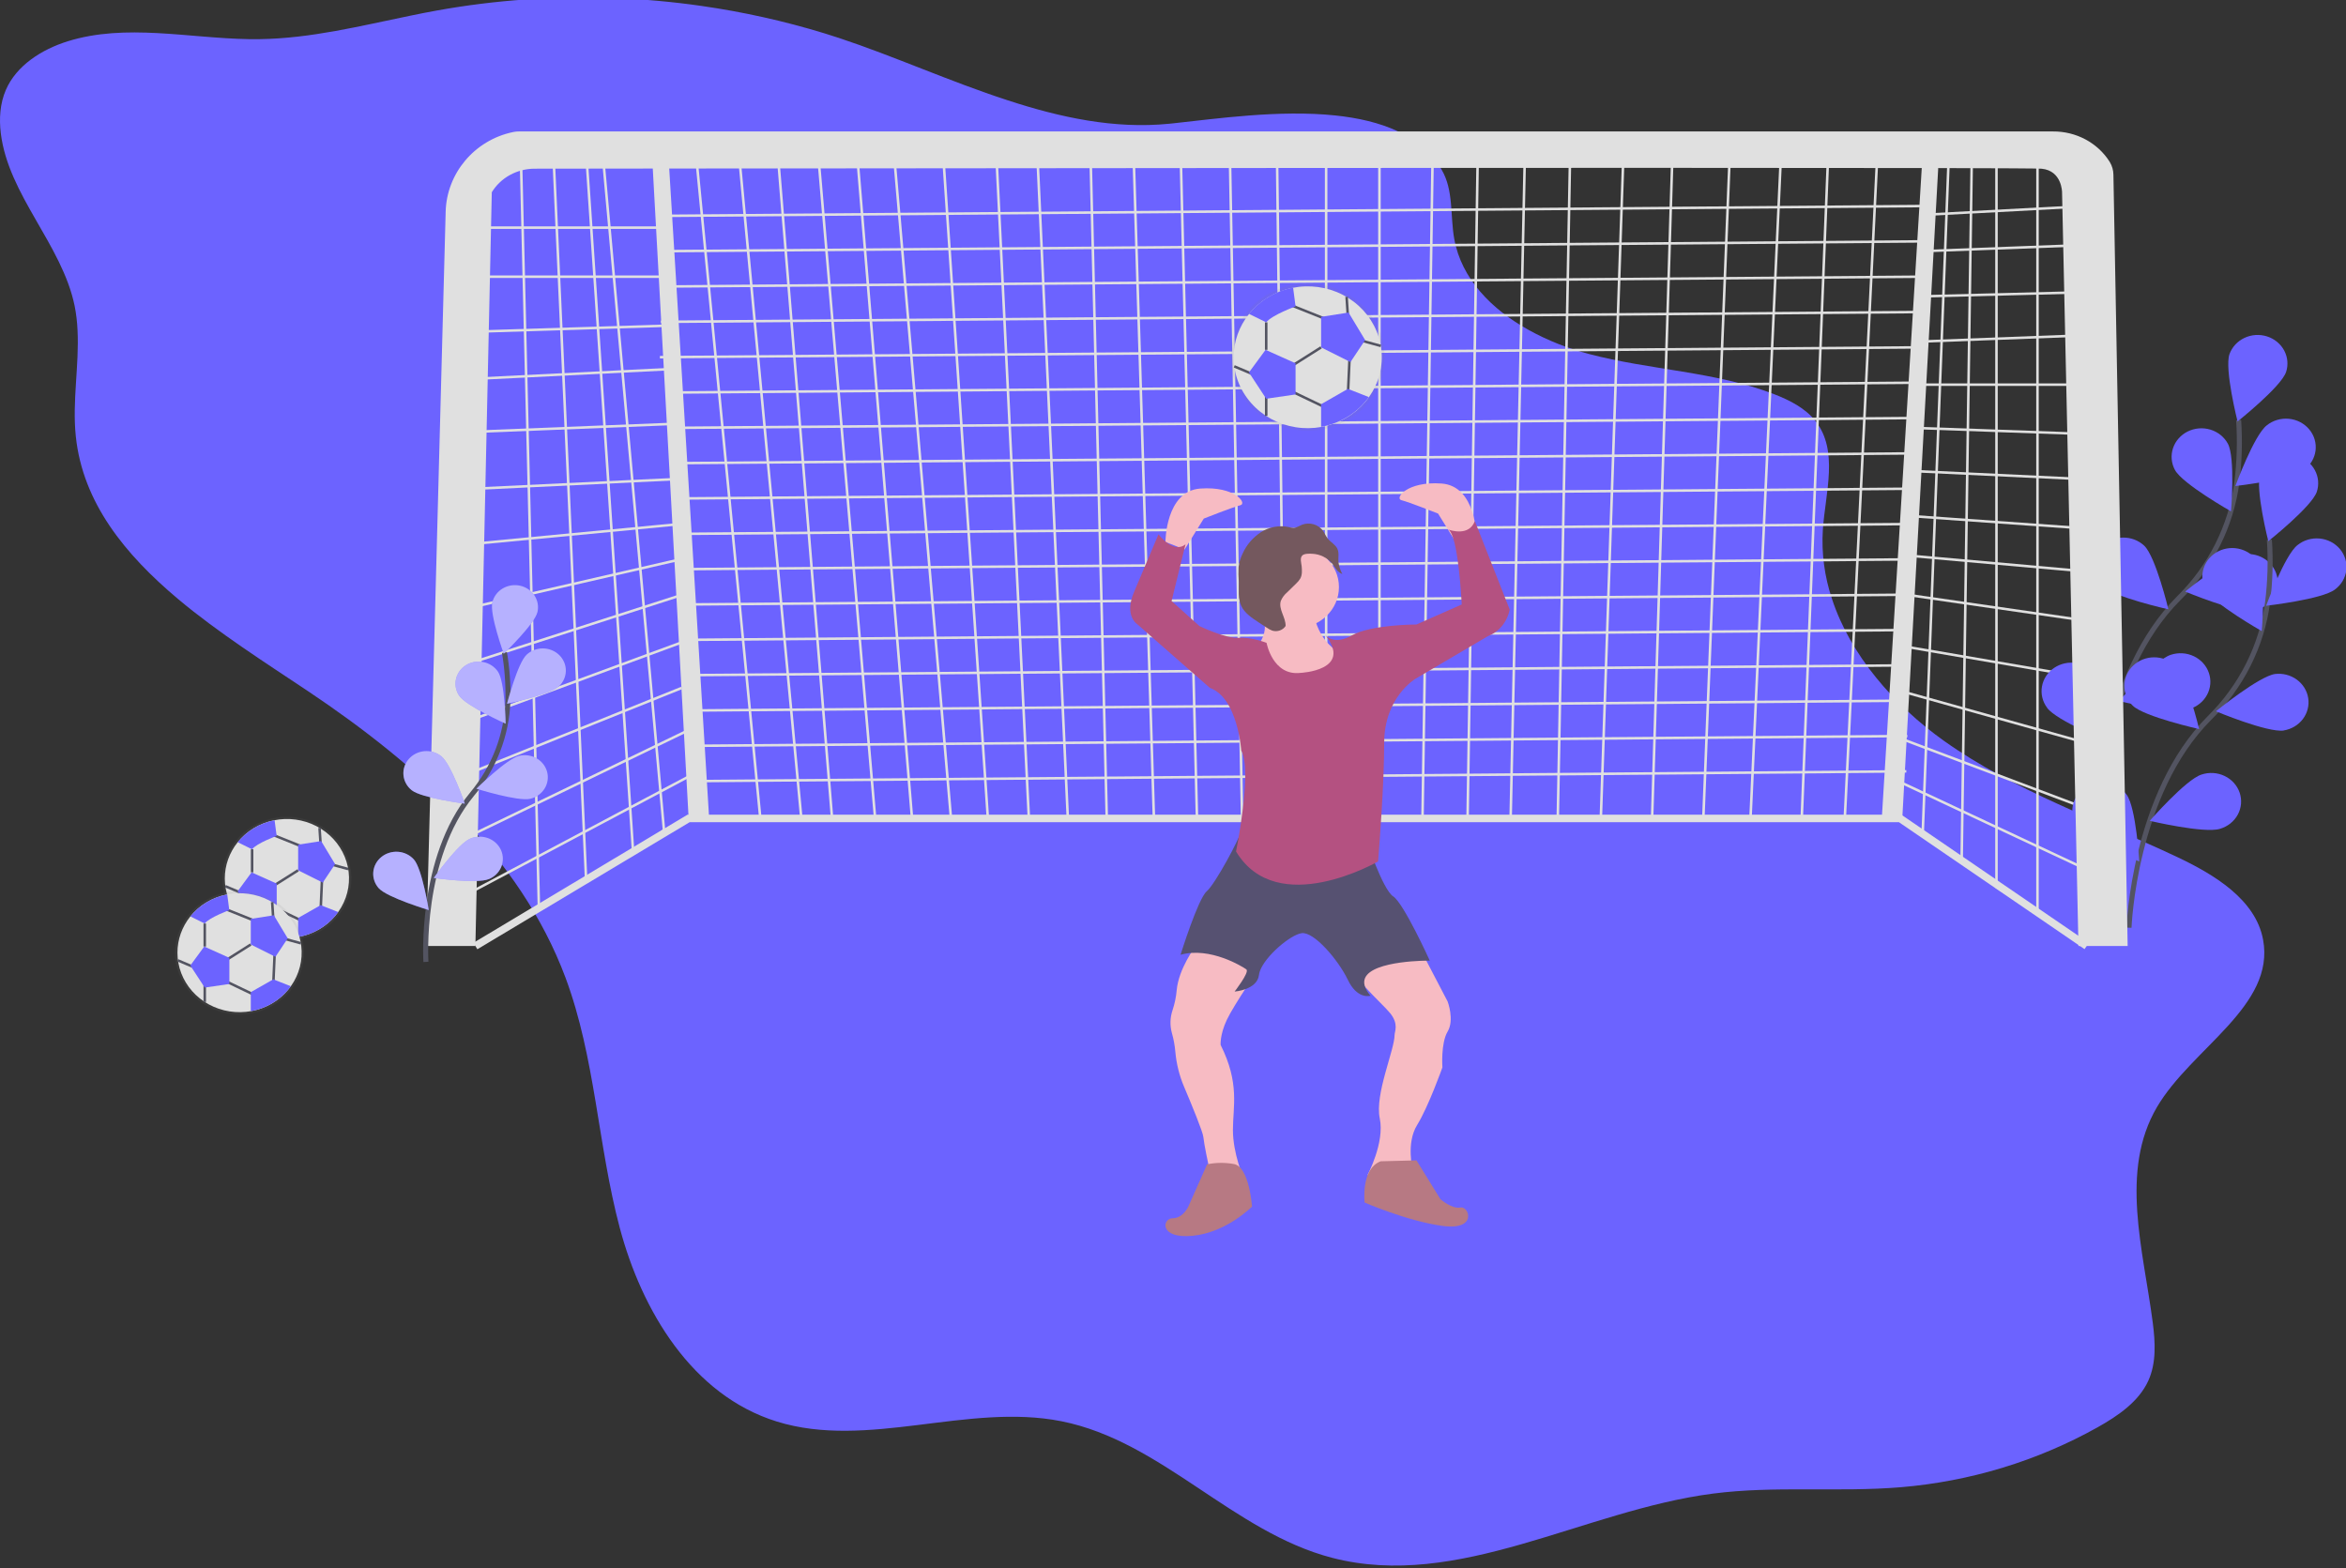 <svg width="932" height="623" viewBox="0 0 932 623" fill="none" xmlns="http://www.w3.org/2000/svg">
<rect x="0" y="0" width="932" height="623" fill="#333333" stroke="none"/>
<g id="undraw_goal_0v5v 1" clip-path="url(#clip0)">
<path id="Vector" d="M0.322 52.959C3.351 77.61 24.599 97.129 29.64 121.475C30.272 124.667 30.659 127.898 30.797 131.144C31.521 145.127 28.63 159.397 30.121 173.403C32.898 199.667 49.569 220.192 70.735 237.98C86.746 251.401 105.331 263.207 122.425 274.632C165.946 303.743 206.764 340.496 224.64 388.361C236.555 420.279 237.467 454.966 246.214 487.812C254.96 520.658 274.881 554.268 308.548 564.741C344.683 575.986 384.499 557.239 421.684 564.648C461.59 572.602 489.89 608.715 529.267 618.915C579.295 631.876 629.153 600.028 680.509 593.392C705.169 590.202 730.269 592.908 755.059 590.865C782.656 588.567 809.377 580.439 833.299 567.065C841.443 562.488 849.676 556.865 853.463 548.552C856.721 541.37 856.224 533.182 855.222 525.407C851.476 496.554 841.997 465.189 856.908 439.829C870.663 416.435 903.997 399.7 899.053 373.287C896.081 357.387 879.76 347.459 864.629 340.34C833.421 325.656 800.177 314.161 772.284 294.33C752.331 280.122 735.147 260.299 727.818 238.003C724.812 229.09 723.575 219.716 724.169 210.367C725.195 195.628 730.521 179.08 721.237 167.281C717.214 162.166 711.049 159.023 704.852 156.621C681.478 147.575 655.515 147.053 631.213 140.627C622.882 138.449 614.874 135.262 607.384 131.144C592.562 122.925 580.631 110.814 577.748 95.007C576.062 85.743 577.561 75.629 572.731 67.441C564.587 53.56 548.487 47.758 530.505 45.871C508.247 43.531 483.041 47.189 466.167 48.99L464.481 49.162C442.81 51.322 421.318 46.729 400.201 39.804C377.397 32.388 355.107 22.297 333.42 15.123C331.384 14.447 329.353 13.799 327.328 13.181C311.496 8.35 295.287 4.738 278.855 2.38C255.681 -0.96 232.191 -1.828 208.816 -0.209C196.962 0.609 185.166 2.078 173.488 4.189C170.056 4.813 166.63 5.481 163.21 6.194C143.322 10.272 123.541 15.255 103.254 15.551C101.796 15.551 100.33 15.551 98.872 15.551C74.677 15.154 49.935 9.266 26.977 16.378C16.536 19.63 6.527 26.024 2.325 35.725C-0.012 41.13 -0.387 47.158 0.322 52.959Z" fill="#6C63FF"/>
<path id="Vector_2" d="M809.433 60.023V362.586L793.145 352.448V60.023H783.372L779.3 342.311L763.826 331.393L774.414 56.124" stroke="#E0E0E0" stroke-miterlimit="10"/>
<path id="Vector_3" d="M829.801 81.858L763.834 85.367" stroke="#E0E0E0" stroke-miterlimit="10"/>
<path id="Vector_4" d="M825.729 97.454L763.834 99.794" stroke="#E0E0E0" stroke-miterlimit="10"/>
<path id="Vector_5" d="M825.729 116.17L763.834 117.73" stroke="#E0E0E0" stroke-miterlimit="10"/>
<path id="Vector_6" d="M825.729 133.326L763.834 135.666" stroke="#E0E0E0" stroke-miterlimit="10"/>
<path id="Vector_7" d="M825.729 152.822H761.391" stroke="#E0E0E0" stroke-miterlimit="10"/>
<path id="Vector_8" d="M825.729 172.317L759.762 169.978" stroke="#E0E0E0" stroke-miterlimit="10"/>
<path id="Vector_9" d="M825.729 190.253L759.762 187.134" stroke="#E0E0E0" stroke-miterlimit="10"/>
<path id="Vector_10" d="M825.729 209.749L759.762 205.07" stroke="#E0E0E0" stroke-miterlimit="10"/>
<path id="Vector_11" d="M827.358 226.905L757.319 220.666" stroke="#E0E0E0" stroke-miterlimit="10"/>
<path id="Vector_12" d="M827.358 246.4L757.319 236.263" stroke="#E0E0E0" stroke-miterlimit="10"/>
<path id="Vector_13" d="M827.358 269.015L754.876 256.538" stroke="#E0E0E0" stroke-miterlimit="10"/>
<path id="Vector_14" d="M827.358 294.749L754.876 274.474" stroke="#E0E0E0" stroke-miterlimit="10"/>
<path id="Vector_15" d="M828.986 321.263L752.433 292.41" stroke="#E0E0E0" stroke-miterlimit="10"/>
<path id="Vector_16" d="M828.986 345.438L752.433 309.566" stroke="#E0E0E0" stroke-miterlimit="10"/>
<path id="Vector_17" d="M745.909 59.243L732.879 325.155H715.777L726.364 59.243H707.633L695.417 325.155H676.685L687.273 59.243H664.469L656.325 325.155H635.965L644.924 61.583H623.749L618.863 325.155H600.132L605.833 59.243H587.101L583.029 325.155H565.113L569.185 59.243H548.01V325.155H526.836V59.243H507.29L510.548 325.155H493.445L488.559 59.243H469.013L475.529 325.155H458.426L450.282 59.243H433.18L439.695 325.155H424.221L412.005 59.243H395.717L408.748 325.155H392.46L374.543 59.243H354.997L377.8 325.155H362.327L340.338 59.243H324.864L347.668 325.155H330.565L308.576 56.124H293.103L318.349 325.155H302.061L276 56.124" stroke="#E0E0E0" stroke-miterlimit="10"/>
<path id="Vector_18" d="M239.352 60.023L263.784 329.834L251.568 339.191L232.837 60.023H219.807L232.837 349.329L214.106 361.026L206.784 56.124" stroke="#E0E0E0" stroke-miterlimit="10"/>
<path id="Vector_19" d="M188.868 90.436H263.793" stroke="#E0E0E0" stroke-miterlimit="10"/>
<path id="Vector_20" d="M188.868 109.932H263.793" stroke="#E0E0E0" stroke-miterlimit="10"/>
<path id="Vector_21" d="M188.868 131.767L263.793 129.427" stroke="#E0E0E0" stroke-miterlimit="10"/>
<path id="Vector_22" d="M188.868 150.482L267.05 146.583" stroke="#E0E0E0" stroke-miterlimit="10"/>
<path id="Vector_23" d="M188.868 171.538L267.05 168.418" stroke="#E0E0E0" stroke-miterlimit="10"/>
<path id="Vector_24" d="M188.868 194.152L270.308 190.253" stroke="#E0E0E0" stroke-miterlimit="10"/>
<path id="Vector_25" d="M188.868 215.987L270.308 208.189" stroke="#E0E0E0" stroke-miterlimit="10"/>
<path id="Vector_26" d="M188.868 240.942L270.308 222.226" stroke="#E0E0E0" stroke-miterlimit="10"/>
<path id="Vector_27" d="M188.868 262.777L273.565 235.483" stroke="#E0E0E0" stroke-miterlimit="10"/>
<path id="Vector_28" d="M188.868 285.392L273.565 254.199" stroke="#E0E0E0" stroke-miterlimit="10"/>
<path id="Vector_29" d="M186.424 307.227L270.739 273.343" stroke="#E0E0E0" stroke-miterlimit="10"/>
<path id="Vector_30" d="M186.424 332.181L273.565 290.07" stroke="#E0E0E0" stroke-miterlimit="10"/>
<path id="Vector_31" d="M186.424 354.796L276.009 307.227" stroke="#E0E0E0" stroke-miterlimit="10"/>
<path id="Vector_32" d="M763.834 81.858L263.792 85.757" stroke="#E0E0E0" stroke-miterlimit="10"/>
<path id="Vector_33" d="M763.427 95.895L263.385 99.794" stroke="#E0E0E0" stroke-miterlimit="10"/>
<path id="Vector_34" d="M763.02 109.932L262.978 113.831" stroke="#E0E0E0" stroke-miterlimit="10"/>
<path id="Vector_35" d="M762.613 123.968L262.571 127.867" stroke="#E0E0E0" stroke-miterlimit="10"/>
<path id="Vector_36" d="M762.206 138.005L262.164 141.904" stroke="#E0E0E0" stroke-miterlimit="10"/>
<path id="Vector_37" d="M761.799 152.042L268.272 155.941" stroke="#E0E0E0" stroke-miterlimit="10"/>
<path id="Vector_38" d="M761.391 166.079L267.864 169.978" stroke="#E0E0E0" stroke-miterlimit="10"/>
<path id="Vector_39" d="M760.984 180.116L267.457 184.015" stroke="#E0E0E0" stroke-miterlimit="10"/>
<path id="Vector_40" d="M760.577 194.152L267.05 198.051" stroke="#E0E0E0" stroke-miterlimit="10"/>
<path id="Vector_41" d="M760.17 208.189L271.529 212.088" stroke="#E0E0E0" stroke-miterlimit="10"/>
<path id="Vector_42" d="M759.762 222.226L271.122 226.125" stroke="#E0E0E0" stroke-miterlimit="10"/>
<path id="Vector_43" d="M759.355 236.263L270.715 240.162" stroke="#E0E0E0" stroke-miterlimit="10"/>
<path id="Vector_44" d="M758.948 250.3L273.565 254.199" stroke="#E0E0E0" stroke-miterlimit="10"/>
<path id="Vector_45" d="M758.541 264.336L273.158 268.235" stroke="#E0E0E0" stroke-miterlimit="10"/>
<path id="Vector_46" d="M758.134 278.373L275.194 282.272" stroke="#E0E0E0" stroke-miterlimit="10"/>
<path id="Vector_47" d="M757.726 292.41L274.787 296.309" stroke="#E0E0E0" stroke-miterlimit="10"/>
<path id="Vector_48" d="M757.319 306.447L274.38 310.346" stroke="#E0E0E0" stroke-miterlimit="10"/>
<path id="Vector_49" d="M828.978 375.843L754.868 325.155H273.557L188.868 375.843" stroke="#E0E0E0" stroke-width="3" stroke-miterlimit="10"/>
<path id="Vector_50" d="M833.58 320.998C833.58 320.998 835.461 267.768 865.529 237.705C878.23 225.168 886.34 209.023 888.641 191.696C889.668 183.465 889.905 175.162 889.35 166.89" stroke="#535461" stroke-width="2" stroke-miterlimit="10"/>
<path id="Vector_51" d="M908.179 147.839C906.118 153.781 888.918 167.443 888.918 167.443C888.918 167.443 883.649 146.638 885.709 140.696C886.73 137.88 888.866 135.563 891.657 134.245C894.448 132.926 897.669 132.713 900.623 133.65C903.576 134.588 906.026 136.602 907.442 139.255C908.857 141.909 909.125 144.99 908.187 147.831L908.179 147.839Z" fill="#6C63FF"/>
<path id="Vector_52" d="M915.354 186.658C910.255 190.557 888.055 193.092 888.055 193.092C888.055 193.092 895.441 172.887 900.54 168.972C901.748 168.003 903.146 167.274 904.653 166.829C906.159 166.384 907.743 166.231 909.311 166.38C910.88 166.528 912.402 166.976 913.788 167.695C915.174 168.414 916.396 169.392 917.382 170.569C918.368 171.747 919.099 173.101 919.532 174.552C919.964 176.004 920.089 177.523 919.901 179.022C919.712 180.521 919.212 181.968 918.431 183.279C917.651 184.59 916.604 185.739 915.354 186.658V186.658Z" fill="#6C63FF"/>
<path id="Vector_53" d="M895.059 242.657C888.592 243.57 868.102 235.015 868.102 235.015C868.102 235.015 885.131 221.142 891.598 220.198C894.667 219.833 897.765 220.632 900.227 222.425C902.689 224.218 904.321 226.863 904.773 229.793C905.225 232.723 904.462 235.706 902.647 238.105C900.831 240.503 898.108 242.126 895.059 242.626V242.657Z" fill="#6C63FF"/>
<path id="Vector_54" d="M869.739 281.711C863.525 283.66 841.821 278.537 841.821 278.537C841.821 278.537 856.155 262.114 862.369 260.157C863.855 259.659 865.43 259.451 867.002 259.543C868.574 259.636 870.11 260.027 871.522 260.696C872.934 261.364 874.192 262.295 875.223 263.434C876.254 264.573 877.038 265.898 877.528 267.331C878.018 268.764 878.205 270.276 878.078 271.779C877.95 273.282 877.511 274.745 876.785 276.083C876.06 277.422 875.063 278.608 873.853 279.573C872.644 280.538 871.245 281.262 869.739 281.703V281.711Z" fill="#6C63FF"/>
<path id="Vector_55" d="M864.055 186.728C867.076 192.281 886.328 203.159 886.328 203.159C886.328 203.159 888.079 181.823 885.066 176.263C884.348 174.942 883.366 173.769 882.175 172.812C880.984 171.854 879.608 171.131 878.125 170.683C876.642 170.234 875.081 170.07 873.532 170.199C871.983 170.329 870.475 170.749 869.096 171.436C867.716 172.123 866.491 173.064 865.491 174.204C864.491 175.345 863.736 176.662 863.267 178.083C862.799 179.503 862.628 180.997 862.763 182.48C862.898 183.964 863.337 185.407 864.055 186.728V186.728Z" fill="#6C63FF"/>
<path id="Vector_56" d="M835.054 232.785C839.671 237.222 861.44 242.08 861.44 242.08C861.44 242.08 856.448 221.22 851.83 216.783C849.602 214.708 846.612 213.556 843.504 213.574C840.396 213.592 837.421 214.779 835.219 216.879C833.017 218.979 831.766 221.824 831.735 224.799C831.704 227.775 832.896 230.643 835.054 232.785V232.785Z" fill="#6C63FF"/>
<path id="Vector_57" d="M813.277 281.235C817.039 286.351 837.644 294.664 837.644 294.664C837.644 294.664 836.406 273.289 832.635 268.15C831.746 266.918 830.61 265.866 829.294 265.057C827.979 264.247 826.508 263.695 824.968 263.433C823.428 263.17 821.849 263.202 820.322 263.528C818.795 263.853 817.351 264.464 816.072 265.327C814.794 266.19 813.706 267.287 812.873 268.554C812.04 269.821 811.477 271.234 811.217 272.711C810.957 274.188 811.005 275.7 811.358 277.159C811.712 278.618 812.364 279.995 813.277 281.212V281.235Z" fill="#6C63FF"/>
<path id="Vector_58" d="M845.796 368.567C845.796 368.567 847.677 315.337 877.745 285.275C890.446 272.737 898.556 256.593 900.857 239.265C901.884 231.034 902.121 222.731 901.566 214.459" stroke="#535461" stroke-width="2" stroke-miterlimit="10"/>
<path id="Vector_59" d="M920.395 195.408C918.334 201.35 901.134 215.013 901.134 215.013C901.134 215.013 895.865 194.207 897.925 188.265C898.946 185.45 901.082 183.132 903.873 181.814C906.664 180.495 909.885 180.282 912.839 181.22C915.792 182.157 918.242 184.171 919.658 186.824C921.073 189.478 921.341 192.559 920.403 195.4L920.395 195.408Z" fill="#6C63FF"/>
<path id="Vector_60" d="M927.57 234.227C922.472 238.127 900.271 240.661 900.271 240.661C900.271 240.661 907.658 220.456 912.756 216.541C913.964 215.572 915.362 214.843 916.869 214.398C918.375 213.953 919.959 213.8 921.527 213.949C923.096 214.098 924.618 214.545 926.004 215.264C927.39 215.984 928.612 216.961 929.598 218.138C930.584 219.316 931.315 220.67 931.748 222.121C932.18 223.573 932.305 225.093 932.117 226.591C931.928 228.09 931.428 229.537 930.647 230.848C929.867 232.16 928.82 233.308 927.57 234.227V234.227Z" fill="#6C63FF"/>
<path id="Vector_61" d="M907.275 290.226C900.808 291.139 880.318 282.584 880.318 282.584C880.318 282.584 897.347 268.711 903.814 267.768C906.883 267.402 909.981 268.201 912.443 269.994C914.905 271.787 916.537 274.432 916.989 277.362C917.441 280.292 916.678 283.276 914.863 285.674C913.047 288.072 910.324 289.695 907.275 290.195V290.226Z" fill="#6C63FF"/>
<path id="Vector_62" d="M881.955 329.28C875.741 331.23 854.037 326.106 854.037 326.106C854.037 326.106 868.371 309.683 874.585 307.726C876.071 307.228 877.646 307.02 879.218 307.112C880.79 307.205 882.326 307.597 883.738 308.265C885.15 308.933 886.408 309.864 887.439 311.003C888.47 312.142 889.254 313.467 889.744 314.9C890.234 316.333 890.421 317.845 890.294 319.348C890.166 320.851 889.727 322.314 889.002 323.652C888.276 324.991 887.279 326.177 886.07 327.142C884.86 328.107 883.461 328.831 881.955 329.272V329.28Z" fill="#6C63FF"/>
<path id="Vector_63" d="M876.271 234.298C879.292 239.85 898.544 250.728 898.544 250.728C898.544 250.728 900.295 229.393 897.282 223.832C895.833 221.164 893.336 219.157 890.341 218.252C887.346 217.346 884.098 217.618 881.312 219.005C878.525 220.393 876.429 222.784 875.483 225.652C874.538 228.52 874.821 231.63 876.271 234.298V234.298Z" fill="#6C63FF"/>
<path id="Vector_64" d="M847.27 280.354C851.887 284.791 873.656 289.649 873.656 289.649C873.656 289.649 868.664 268.789 864.046 264.352C861.818 262.277 858.828 261.125 855.72 261.143C852.612 261.161 849.637 262.348 847.435 264.448C845.233 266.548 843.982 269.393 843.951 272.369C843.92 275.344 845.112 278.212 847.27 280.354V280.354Z" fill="#6C63FF"/>
<path id="Vector_65" d="M825.493 328.804C829.255 333.92 849.859 342.233 849.859 342.233C849.859 342.233 848.622 320.858 844.851 315.719C843.962 314.487 842.826 313.435 841.51 312.626C840.194 311.816 838.724 311.264 837.184 311.002C835.644 310.739 834.065 310.772 832.538 311.097C831.011 311.422 829.567 312.034 828.288 312.896C827.01 313.759 825.922 314.856 825.089 316.123C824.256 317.391 823.693 318.804 823.433 320.281C823.173 321.757 823.221 323.269 823.574 324.728C823.928 326.187 824.58 327.565 825.493 328.781V328.804Z" fill="#6C63FF"/>
<path id="Vector_66" d="M177.051 84.065C177.45 68.975 188.363 55.718 203.763 52.482L204.203 52.396C204.825 52.278 205.458 52.22 206.092 52.225H815.589C820.091 52.19 824.525 53.272 828.46 55.365C832.395 57.459 835.696 60.493 838.042 64.172L838.197 64.429C839.093 65.934 839.575 67.633 839.598 69.365L845.258 375.835H825.712L819.197 76.384C819.197 76.384 819.197 67.806 811.053 67.026C809.807 66.909 794.692 66.823 769.999 66.768L755.682 325.934H747.538L763.46 66.761C654.9 66.558 389.186 66.815 265.861 66.956L281.677 324.375H273.533L259.33 66.963L212.387 67.018C208.945 67.02 205.564 67.885 202.579 69.527C199.594 71.168 197.111 73.53 195.375 76.376L188.859 375.827H169.314L177.051 84.065Z" fill="#E0E0E0"/>
<path id="Vector_67" d="M169.208 382.152C169.208 382.152 166.569 340.93 187.475 315.602C196.315 305.032 201.336 292.002 201.784 278.467C201.942 272.035 201.484 265.603 200.416 259.252" stroke="#535461" stroke-width="2" stroke-miterlimit="10"/>
<path id="Vector_68" d="M213.495 243.234C212.363 247.968 200.131 259.728 200.131 259.728C200.131 259.728 194.43 244.038 195.595 239.312C195.862 238.185 196.358 237.12 197.056 236.178C197.753 235.235 198.637 234.433 199.658 233.817C200.679 233.202 201.817 232.785 203.006 232.59C204.195 232.396 205.413 232.427 206.589 232.683C207.765 232.939 208.878 233.415 209.862 234.082C210.847 234.75 211.684 235.597 212.327 236.574C212.97 237.552 213.405 238.641 213.609 239.78C213.812 240.919 213.779 242.084 213.511 243.211L213.495 243.234Z" fill="#6C63FF"/>
<path id="Vector_69" d="M222.014 272.696C218.373 276.08 201.434 279.59 201.434 279.59C201.434 279.59 205.579 263.471 209.22 260.094C210.084 259.29 211.106 258.656 212.226 258.23C213.347 257.804 214.544 257.593 215.749 257.609C216.955 257.626 218.145 257.87 219.252 258.327C220.359 258.784 221.361 259.446 222.201 260.273C223.041 261.101 223.703 262.08 224.148 263.153C224.593 264.225 224.813 265.372 224.796 266.526C224.779 267.68 224.524 268.82 224.047 269.88C223.569 270.94 222.878 271.899 222.014 272.704V272.696Z" fill="#6C63FF"/>
<path id="Vector_70" d="M210.653 317.349C205.766 318.511 189.259 313.348 189.259 313.348C189.259 313.348 201.32 301.44 206.255 300.278C208.619 299.72 211.118 300.084 213.202 301.289C215.286 302.495 216.784 304.444 217.368 306.708C217.951 308.972 217.571 311.364 216.312 313.36C215.052 315.355 213.017 316.79 210.653 317.349Z" fill="#6C63FF"/>
<path id="Vector_71" d="M194.104 349.282C189.454 351.224 172.311 348.799 172.311 348.799C172.311 348.799 182.084 335.105 186.758 333.202C187.868 332.713 189.068 332.441 190.288 332.402C191.509 332.363 192.725 332.557 193.866 332.974C195.007 333.39 196.05 334.021 196.934 334.828C197.817 335.636 198.523 336.604 199.011 337.676C199.499 338.748 199.758 339.902 199.774 341.072C199.79 342.241 199.562 343.401 199.103 344.485C198.645 345.569 197.965 346.554 197.104 347.384C196.243 348.213 195.217 348.869 194.088 349.314L194.104 349.282Z" fill="#6C63FF"/>
<path id="Vector_72" d="M182.426 276.408C185.178 280.487 200.88 287.521 200.88 287.521C200.88 287.521 200.595 270.926 197.834 266.847C196.51 264.891 194.429 263.518 192.048 263.031C189.666 262.544 187.181 262.983 185.138 264.251C183.094 265.518 181.661 267.512 181.152 269.791C180.644 272.071 181.102 274.452 182.426 276.408V276.408Z" fill="#6C63FF"/>
<path id="Vector_73" d="M163.572 313.956C167.473 317.076 184.657 319.275 184.657 319.275C184.657 319.275 179.201 303.522 175.292 300.419C174.363 299.682 173.292 299.127 172.14 298.787C170.988 298.446 169.777 298.326 168.577 298.434C167.376 298.541 166.21 298.874 165.143 299.414C164.077 299.953 163.132 300.688 162.363 301.577C161.593 302.466 161.014 303.491 160.659 304.594C160.303 305.697 160.178 306.857 160.29 308.006C160.402 309.156 160.75 310.273 161.313 311.294C161.876 312.315 162.644 313.22 163.572 313.956V313.956Z" fill="#6C63FF"/>
<path id="Vector_74" d="M150.485 352.893C153.783 356.582 170.324 361.549 170.324 361.549C170.324 361.549 167.726 345.173 164.419 341.453C162.834 339.683 160.579 338.588 158.151 338.409C155.722 338.231 153.319 338.983 151.47 340.502C149.621 342.02 148.478 344.179 148.292 346.504C148.105 348.829 148.891 351.13 150.477 352.901L150.485 352.893Z" fill="#6C63FF"/>
<path id="Vector_75" opacity="0.5" d="M213.495 243.234C212.363 247.968 200.131 259.728 200.131 259.728C200.131 259.728 194.43 244.038 195.595 239.312C195.862 238.185 196.358 237.12 197.056 236.178C197.753 235.235 198.637 234.433 199.658 233.817C200.679 233.202 201.817 232.785 203.006 232.59C204.195 232.396 205.413 232.427 206.589 232.683C207.765 232.939 208.878 233.415 209.862 234.082C210.847 234.75 211.684 235.597 212.327 236.574C212.97 237.552 213.405 238.641 213.609 239.78C213.812 240.919 213.779 242.084 213.511 243.211L213.495 243.234Z" fill="white"/>
<path id="Vector_76" opacity="0.5" d="M222.014 272.696C218.373 276.08 201.434 279.59 201.434 279.59C201.434 279.59 205.579 263.471 209.22 260.094C210.084 259.29 211.106 258.656 212.226 258.23C213.347 257.804 214.544 257.593 215.749 257.609C216.955 257.626 218.145 257.87 219.252 258.327C220.359 258.784 221.361 259.446 222.201 260.273C223.041 261.101 223.703 262.08 224.148 263.153C224.593 264.225 224.813 265.372 224.796 266.526C224.779 267.68 224.524 268.82 224.047 269.88C223.569 270.94 222.878 271.899 222.014 272.704V272.696Z" fill="white"/>
<path id="Vector_77" opacity="0.5" d="M210.653 317.349C205.766 318.511 189.259 313.348 189.259 313.348C189.259 313.348 201.32 301.44 206.255 300.278C208.619 299.72 211.118 300.084 213.202 301.289C215.286 302.495 216.784 304.444 217.368 306.708C217.951 308.972 217.571 311.364 216.312 313.36C215.052 315.355 213.017 316.79 210.653 317.349Z" fill="white"/>
<path id="Vector_78" opacity="0.5" d="M194.104 349.282C189.454 351.224 172.311 348.799 172.311 348.799C172.311 348.799 182.084 335.105 186.758 333.202C187.868 332.713 189.068 332.441 190.288 332.402C191.509 332.363 192.725 332.557 193.866 332.974C195.007 333.39 196.05 334.021 196.934 334.828C197.817 335.636 198.523 336.604 199.011 337.676C199.499 338.748 199.758 339.902 199.774 341.072C199.79 342.241 199.562 343.401 199.103 344.485C198.645 345.569 197.965 346.554 197.104 347.384C196.243 348.213 195.217 348.869 194.088 349.314L194.104 349.282Z" fill="white"/>
<path id="Vector_79" opacity="0.5" d="M182.426 276.408C185.178 280.487 200.88 287.521 200.88 287.521C200.88 287.521 200.595 270.926 197.834 266.847C196.51 264.891 194.429 263.518 192.048 263.031C189.666 262.544 187.181 262.983 185.138 264.251C183.094 265.518 181.661 267.512 181.152 269.791C180.644 272.071 181.102 274.452 182.426 276.408V276.408Z" fill="white"/>
<path id="Vector_80" opacity="0.5" d="M163.572 313.956C167.473 317.076 184.657 319.275 184.657 319.275C184.657 319.275 179.201 303.522 175.292 300.419C174.363 299.682 173.292 299.127 172.14 298.787C170.988 298.446 169.777 298.326 168.577 298.434C167.376 298.541 166.21 298.874 165.143 299.414C164.077 299.953 163.132 300.688 162.363 301.577C161.593 302.466 161.014 303.491 160.659 304.594C160.303 305.697 160.178 306.857 160.29 308.006C160.402 309.156 160.75 310.273 161.313 311.294C161.876 312.315 162.644 313.22 163.572 313.956V313.956Z" fill="white"/>
<path id="Vector_81" opacity="0.5" d="M150.485 352.893C153.783 356.582 170.324 361.549 170.324 361.549C170.324 361.549 167.726 345.173 164.419 341.453C162.834 339.683 160.579 338.588 158.151 338.409C155.722 338.231 153.319 338.983 151.47 340.502C149.621 342.02 148.478 344.179 148.292 346.504C148.105 348.829 148.891 351.13 150.477 352.901L150.485 352.893Z" fill="white"/>
<g id="Group" opacity="0.1">
<path id="Vector_82" opacity="0.1" d="M311.264 223.652C311.166 223.536 311.117 223.458 311.117 223.458L311.264 223.652Z" fill="url(#paint0_linear)"/>
</g>
<path id="Vector_83" d="M526.746 245.472L526.885 245.651L526.746 245.472Z" fill="#D39999"/>
<g id="keeper">
<path id="Vector_84" d="M564.722 378L575.105 397.885C575.105 397.885 577.874 405.177 575.105 409.817C572.336 414.457 573.029 424.072 573.029 424.072C573.029 424.072 567.491 439.668 562.987 446.944C558.483 454.22 561.252 464.88 561.252 464.88L543.254 466.868C543.254 466.868 550.177 453.939 548.141 444.324C546.105 434.709 554.029 417.155 554.029 411.174C554.029 409.848 555.763 406.861 552.294 402.557C548.825 398.252 535.68 387.311 536.006 381.01L564.722 378Z" fill="#F7BBC3"/>
<path id="Vector_85" d="M474.888 376C474.888 376 468.242 384.812 467.468 393.39C467.236 396.068 466.689 398.713 465.84 401.274C464.817 404.251 464.727 407.45 465.579 410.476C466.264 412.898 466.717 415.375 466.931 417.876C467.358 422.7 468.55 427.433 470.465 431.913C473.633 439.376 477.795 449.561 478.039 451.612C478.389 454.926 480.116 462.88 480.116 462.88L493.961 467.855C493.961 467.855 489.807 458.24 489.807 448.96C489.807 439.68 492.576 430.4 484.921 415.147C484.921 415.147 484.571 411.17 487.364 405.204C490.158 399.239 500.867 383.658 500.867 383.658L474.888 376Z" fill="#F7BBC3"/>
<path id="Vector_86" d="M495.199 385.204C496.339 386.39 490.468 393.938 490.468 393.938C490.468 393.938 499.467 393.275 500.159 387.31C500.224 386.814 500.342 386.325 500.509 385.851C502.594 379.855 512.66 371.347 517.123 370.739C522.009 370.076 531.66 381.344 535.471 389.298C535.691 389.758 535.911 390.18 536.139 390.577C539.861 397.065 544.47 395.599 544.47 395.599C542.027 392.714 541.522 390.429 542.288 388.581C545.317 381.43 568.007 381.64 568.007 381.64C568.007 381.64 557.623 358.768 553.47 356.117C549.316 353.465 542.736 333.572 542.736 333.572C542.736 333.572 493.228 328.269 492.886 330.585C492.544 332.902 482.845 351.142 479.384 354.121C475.922 357.099 469 379.317 469 379.317C480.768 376.002 493.75 384.12 495.134 385.118L495.199 385.204Z" fill="#565171"/>
<path id="Vector_87" d="M562.719 461L572.239 476.417C572.239 476.417 576.743 480.394 580.204 479.731C583.665 479.069 587.127 489.011 572.932 487.023C558.737 485.034 542.123 477.743 542.123 477.743C542.123 477.743 540.567 464.314 548.524 461.366L562.719 461Z" fill="#B77983"/>
<path id="Vector_88" d="M479.553 462.572L472.11 479.315C472.11 479.315 470.033 483.994 465.879 483.994C461.726 483.994 460.342 492.283 473.844 490.958C487.347 489.632 497.389 479.354 497.389 479.354C497.389 479.354 496.346 463.446 490.116 462.447C486.622 461.811 483.03 461.854 479.553 462.572V462.572Z" fill="#B77983"/>
<path id="Vector_89" d="M586.528 213.317C586.528 213.317 586.528 193.096 572.683 192.098C558.839 191.1 553.952 198.063 556.762 198.726C559.571 199.389 571.299 204.029 571.299 204.029L578.914 216.296L586.528 213.317Z" fill="#F7BBC3"/>
<path id="Vector_90" d="M463 215.317C463 215.317 463 195.096 476.845 194.098C490.69 193.1 495.576 200.063 492.766 200.726C489.957 201.389 478.229 206.029 478.229 206.029L470.615 218.296L463 215.317Z" fill="#F7BBC3"/>
<path id="Vector_91" d="M521.271 236C521.271 236 520.228 249.257 528.886 256.884C537.543 264.51 508.811 274.118 508.811 274.118L496 259.535C496 259.535 506.384 253.569 500.886 243.291L521.271 236Z" fill="#F7BBC3"/>
<path id="Vector_92" d="M451.926 248.097L480.658 273.293C491.734 277.27 493.118 298.153 493.118 298.153C497.622 306.108 491.042 338.267 491.042 338.267C507.33 365.452 547.471 342.245 547.471 342.245C547.471 342.245 547.553 341.293 547.683 339.617C547.797 338.151 547.952 336.123 548.123 333.713C548.351 330.594 548.612 326.828 548.856 322.741C549.402 313.812 549.898 303.409 549.898 295.175C549.898 276.942 562.359 269.651 562.359 269.651L583.916 256.971L591.099 252.744C598.714 249.758 599.756 242.139 599.756 242.139L585.911 207C583.647 213.192 576.244 210.704 575.283 210.353C579.355 212.116 580.715 240.15 580.715 240.15L562.717 248.104C562.717 248.104 544.719 248.104 537.096 252.417C530.581 256.082 527.396 253.275 526.582 252.347C537.528 266.383 516.671 267.327 516.671 267.327C505.595 268.653 503.168 255.396 503.168 255.396C503.168 255.396 497.28 253.056 492.092 253.407C486.905 253.758 476.513 248.728 476.513 248.728L465.437 238.786L470.975 216.241C466.088 220.218 460.241 212.264 460.241 212.264L450.55 235.136C446.388 244.782 451.926 248.097 451.926 248.097Z" fill="#B45181"/>
<path id="Vector_93" d="M514.964 249.487C524.333 249.487 531.928 242.215 531.928 233.244C531.928 224.273 524.333 217 514.964 217C505.595 217 498 224.273 498 233.244C498 242.215 505.595 249.487 514.964 249.487Z" fill="#F7BBC3"/>
<path id="Vector_94" d="M517.111 224.939C517.258 226.585 517.38 228.339 516.59 229.806C516.15 230.543 515.602 231.215 514.961 231.802L511.362 235.319C510.245 236.254 509.377 237.43 508.829 238.75C507.803 242.025 510.832 245.277 510.735 248.701C510.192 249.516 509.385 250.138 508.438 250.473C507.491 250.808 506.456 250.838 505.49 250.557C504.706 250.269 503.969 249.878 503.299 249.395L499.87 247.157C497.224 245.425 494.455 243.554 493.127 240.762C491.735 237.822 492.207 234.422 492.142 231.194C491.99 229.229 491.96 227.258 492.052 225.29C492.284 223.414 492.835 221.586 493.681 219.878C495.215 216.464 497.728 213.535 500.929 211.433C502.531 210.398 504.335 209.682 506.233 209.33C508.13 208.978 510.082 208.995 511.972 209.382C512.58 209.565 513.209 209.672 513.846 209.702C515.075 209.702 516.134 208.922 517.266 208.462C518.706 207.923 520.291 207.854 521.776 208.264C523.261 208.674 524.564 209.541 525.483 210.731C526.233 211.745 526.664 212.954 527.446 213.936C528.611 215.402 530.508 216.33 531.298 218.007C532.088 219.683 531.559 221.602 531.73 223.411C531.973 225.028 532.493 226.596 533.269 228.051C531.347 227.411 530.41 225.4 529.197 223.855C528.236 222.71 527.03 221.773 525.661 221.109C524.292 220.444 522.79 220.068 521.257 220.003C520.198 219.956 518.235 219.878 517.396 220.65C516.321 221.617 516.973 223.731 517.111 224.939Z" fill="#74585E"/>
</g>
<path id="Vector_95" d="M488.966 141.896C488.963 148.824 491.529 155.528 496.206 160.813C500.884 166.099 507.369 169.622 514.506 170.756C521.643 171.891 528.969 170.562 535.179 167.007C541.388 163.452 546.078 157.901 548.413 151.344C550.747 144.787 550.575 137.649 547.926 131.202C545.277 124.755 540.325 119.418 533.95 116.142C527.575 112.865 520.193 111.862 513.118 113.311C506.043 114.76 499.735 118.567 495.318 124.054C491.202 129.167 488.969 135.441 488.966 141.896V141.896Z" fill="url(#paint1_linear)"/>
<g id="football1">
<path id="Vector_96" d="M490.09 141.896C490.08 148.573 492.546 155.035 497.049 160.132C501.552 165.23 507.798 168.63 514.676 169.728C521.553 170.826 528.614 169.55 534.6 166.127C540.586 162.704 545.108 157.357 547.361 151.039C549.613 144.721 549.449 137.842 546.899 131.629C544.348 125.415 539.576 120.271 533.433 117.113C527.29 113.955 520.176 112.988 513.358 114.385C506.54 115.782 500.462 119.452 496.206 124.74C492.249 129.657 490.099 135.689 490.09 141.896V141.896Z" fill="#E0E0E0"/>
<path id="Vector_97" d="M503.023 128.055V138.988" stroke="#535461" stroke-miterlimit="10"/>
<path id="Vector_98" d="M524.832 138.013L512.918 145.546" stroke="#535461" stroke-miterlimit="10"/>
<path id="Vector_99" d="M512.918 121.262L526.868 126.846" stroke="#535461" stroke-miterlimit="10"/>
<path id="Vector_100" d="M536.25 139.955L535.485 156.955" stroke="#535461" stroke-miterlimit="10"/>
<path id="Vector_101" d="M526.868 162.055L511.142 154.53" stroke="#535461" stroke-miterlimit="10"/>
<path id="Vector_102" d="M503.023 155.746V165.237" stroke="#535461" stroke-miterlimit="10"/>
<path id="Vector_103" d="M497.192 148.455L490.334 145.546" stroke="#535461" stroke-miterlimit="10"/>
<path id="Vector_104" d="M535.485 125.871L534.963 117.925" stroke="#535461" stroke-miterlimit="10"/>
<path id="Vector_105" d="M540.053 135.104L548.556 137.428" stroke="#535461" stroke-miterlimit="10"/>
<path id="Vector_106" d="M542.334 135.104L535.745 124.171L524.84 125.871V138.013L536.503 143.846L542.334 135.104Z" fill="#6C63FF"/>
<path id="Vector_107" d="M496.206 124.709L503.031 128.055C505.311 125.138 514.693 121.738 514.693 121.738L513.716 114.275C506.754 115.613 500.534 119.32 496.206 124.709V124.709Z" fill="#6C63FF"/>
<path id="Vector_108" d="M514.693 144.33L502.77 138.988L496.174 147.971L503.023 158.413L514.693 156.713V144.33Z" fill="#6C63FF"/>
<path id="Vector_109" d="M524.832 160.597V169.572C528.652 168.899 532.294 167.509 535.55 165.481C538.805 163.454 541.609 160.829 543.8 157.758L535.485 154.491L524.832 160.597Z" fill="#6C63FF"/>
</g>
<path id="Vector_110" d="M88.362 349.017C88.363 354.829 90.518 360.453 94.444 364.885C98.37 369.318 103.812 372.272 109.801 373.221C115.789 374.17 121.935 373.052 127.143 370.066C132.351 367.081 136.283 362.422 138.239 356.92C140.194 351.417 140.046 345.429 137.82 340.022C135.595 334.614 131.437 330.139 126.087 327.393C120.737 324.648 114.542 323.81 108.608 325.03C102.673 326.249 97.383 329.447 93.68 334.052C90.231 338.342 88.362 343.604 88.362 349.017Z" fill="url(#paint2_linear)"/>
<path id="Vector_111" d="M89.307 349.017C89.309 354.615 91.385 360.03 95.167 364.299C98.95 368.567 104.191 371.411 109.959 372.324C115.726 373.237 121.645 372.159 126.661 369.284C131.676 366.408 135.462 361.921 137.345 356.621C139.228 351.322 139.085 345.555 136.941 340.347C134.797 335.139 130.792 330.829 125.64 328.185C120.487 325.541 114.522 324.734 108.806 325.909C103.09 327.083 97.996 330.163 94.43 334.598C91.107 338.731 89.306 343.801 89.307 349.017V349.017Z" fill="#E0E0E0"/>
<path id="Vector_112" d="M100.155 337.406V346.576" stroke="#535461" stroke-miterlimit="10"/>
<path id="Vector_113" d="M118.446 345.758L108.446 352.074" stroke="#535461" stroke-miterlimit="10"/>
<path id="Vector_114" d="M108.446 331.705L120.148 336.392" stroke="#535461" stroke-miterlimit="10"/>
<path id="Vector_115" d="M128.016 347.387L127.38 361.65" stroke="#535461" stroke-miterlimit="10"/>
<path id="Vector_116" d="M120.148 365.924L106.955 359.607" stroke="#535461" stroke-miterlimit="10"/>
<path id="Vector_117" d="M100.155 360.629V368.591" stroke="#535461" stroke-miterlimit="10"/>
<path id="Vector_118" d="M95.26 354.515L89.511 352.074" stroke="#535461" stroke-miterlimit="10"/>
<path id="Vector_119" d="M127.381 335.573L126.941 328.913" stroke="#535461" stroke-miterlimit="10"/>
<path id="Vector_120" d="M131.208 343.317L138.342 345.266" stroke="#535461" stroke-miterlimit="10"/>
<path id="Vector_121" d="M133.122 343.317L127.592 334.154L118.446 335.573V345.758L128.227 350.647L133.122 343.317Z" fill="#6C63FF"/>
<path id="Vector_122" d="M94.43 334.598L100.131 337.406C102.044 334.965 109.903 332.111 109.903 332.111L109.089 325.872C103.264 326.994 98.058 330.093 94.43 334.598V334.598Z" fill="#6C63FF"/>
<path id="Vector_123" d="M109.936 351.053L99.943 346.576L94.405 354.109L100.155 362.867L109.936 361.44V351.053Z" fill="#6C63FF"/>
<path id="Vector_124" d="M118.446 364.699V372.256C121.65 371.691 124.704 370.524 127.434 368.823C130.164 367.122 132.515 364.92 134.352 362.344L127.38 359.607L118.446 364.699Z" fill="#6C63FF"/>
<path id="Vector_125" d="M69.55 378.502C69.55 384.315 71.705 389.938 75.631 394.371C79.558 398.803 85 401.757 90.988 402.706C96.977 403.655 103.123 402.537 108.331 399.552C113.539 396.566 117.471 391.907 119.426 386.405C121.381 380.903 121.233 374.914 119.008 369.507C116.782 364.099 112.624 359.624 107.274 356.878C101.924 354.133 95.73 353.295 89.795 354.515C83.86 355.734 78.57 358.932 74.868 363.538C71.419 367.827 69.549 373.089 69.55 378.502V378.502Z" fill="url(#paint3_linear)"/>
<path id="Vector_126" d="M70.495 378.502C70.496 384.1 72.573 389.515 76.355 393.784C80.137 398.052 85.379 400.896 91.146 401.809C96.914 402.722 102.832 401.645 107.848 398.769C112.863 395.893 116.65 391.406 118.532 386.106C120.415 380.807 120.272 375.04 118.128 369.832C115.985 364.624 111.98 360.314 106.827 357.67C101.675 355.026 95.709 354.219 89.993 355.394C84.278 356.568 79.183 359.648 75.617 364.083C72.294 368.217 70.493 373.286 70.495 378.502Z" fill="#E0E0E0"/>
<path id="Vector_127" d="M81.342 366.891V376.054" stroke="#535461" stroke-miterlimit="10"/>
<path id="Vector_128" d="M99.634 375.243L89.641 381.559" stroke="#535461" stroke-miterlimit="10"/>
<path id="Vector_129" d="M89.641 361.19L101.336 365.877" stroke="#535461" stroke-miterlimit="10"/>
<path id="Vector_130" d="M109.203 376.872L108.568 391.128" stroke="#535461" stroke-miterlimit="10"/>
<path id="Vector_131" d="M101.336 395.409L88.151 389.092" stroke="#535461" stroke-miterlimit="10"/>
<path id="Vector_132" d="M81.342 390.114V398.076" stroke="#535461" stroke-miterlimit="10"/>
<path id="Vector_133" d="M76.448 384L70.698 381.559" stroke="#535461" stroke-miterlimit="10"/>
<path id="Vector_134" d="M108.569 365.058L108.128 358.399" stroke="#535461" stroke-miterlimit="10"/>
<path id="Vector_135" d="M112.395 372.802L119.53 374.751" stroke="#535461" stroke-miterlimit="10"/>
<path id="Vector_136" d="M114.309 372.802L108.78 363.631L99.634 365.058V375.243L109.423 380.132L114.309 372.802Z" fill="#6C63FF"/>
<path id="Vector_137" d="M75.617 364.083L81.318 366.891C83.232 364.45 91.091 361.596 91.091 361.596L90.276 355.357C84.451 356.479 79.245 359.578 75.617 364.083V364.083Z" fill="#6C63FF"/>
<path id="Vector_138" d="M91.123 380.538L81.131 376.054L75.601 383.595L81.342 392.352L91.123 390.925V380.538Z" fill="#6C63FF"/>
<path id="Vector_139" d="M99.634 394.161V401.718C102.836 401.155 105.89 399.99 108.619 398.292C111.349 396.594 113.701 394.395 115.539 391.822L108.568 389.085L99.634 394.161Z" fill="#6C63FF"/>
</g>
<defs>
<linearGradient id="paint0_linear" x1="311.158" y1="223.652" x2="311.158" y2="223.458" gradientUnits="userSpaceOnUse">
<stop stop-color="#808080" stop-opacity="0.25"/>
<stop offset="0.54" stop-color="#808080" stop-opacity="0.12"/>
<stop offset="1" stop-color="#808080" stop-opacity="0.1"/>
</linearGradient>
<linearGradient id="paint1_linear" x1="32146.7" y1="15904.7" x2="32146.7" y2="11518.2" gradientUnits="userSpaceOnUse">
<stop stop-color="#808080" stop-opacity="0.25"/>
<stop offset="0.54" stop-color="#808080" stop-opacity="0.12"/>
<stop offset="1" stop-color="#808080" stop-opacity="0.1"/>
</linearGradient>
<linearGradient id="paint2_linear" x1="52163.1" y1="26308.2" x2="52163.1" y2="23221.9" gradientUnits="userSpaceOnUse">
<stop stop-color="#808080" stop-opacity="0.25"/>
<stop offset="0.54" stop-color="#808080" stop-opacity="0.12"/>
<stop offset="1" stop-color="#808080" stop-opacity="0.1"/>
</linearGradient>
<linearGradient id="paint3_linear" x1="53327.5" y1="28192.8" x2="53327.5" y2="25106.5" gradientUnits="userSpaceOnUse">
<stop stop-color="#808080" stop-opacity="0.25"/>
<stop offset="0.54" stop-color="#808080" stop-opacity="0.12"/>
<stop offset="1" stop-color="#808080" stop-opacity="0.1"/>
</linearGradient>
<clipPath id="clip0">
<rect width="932" height="623" fill="white"/>
</clipPath>
</defs>
</svg>
